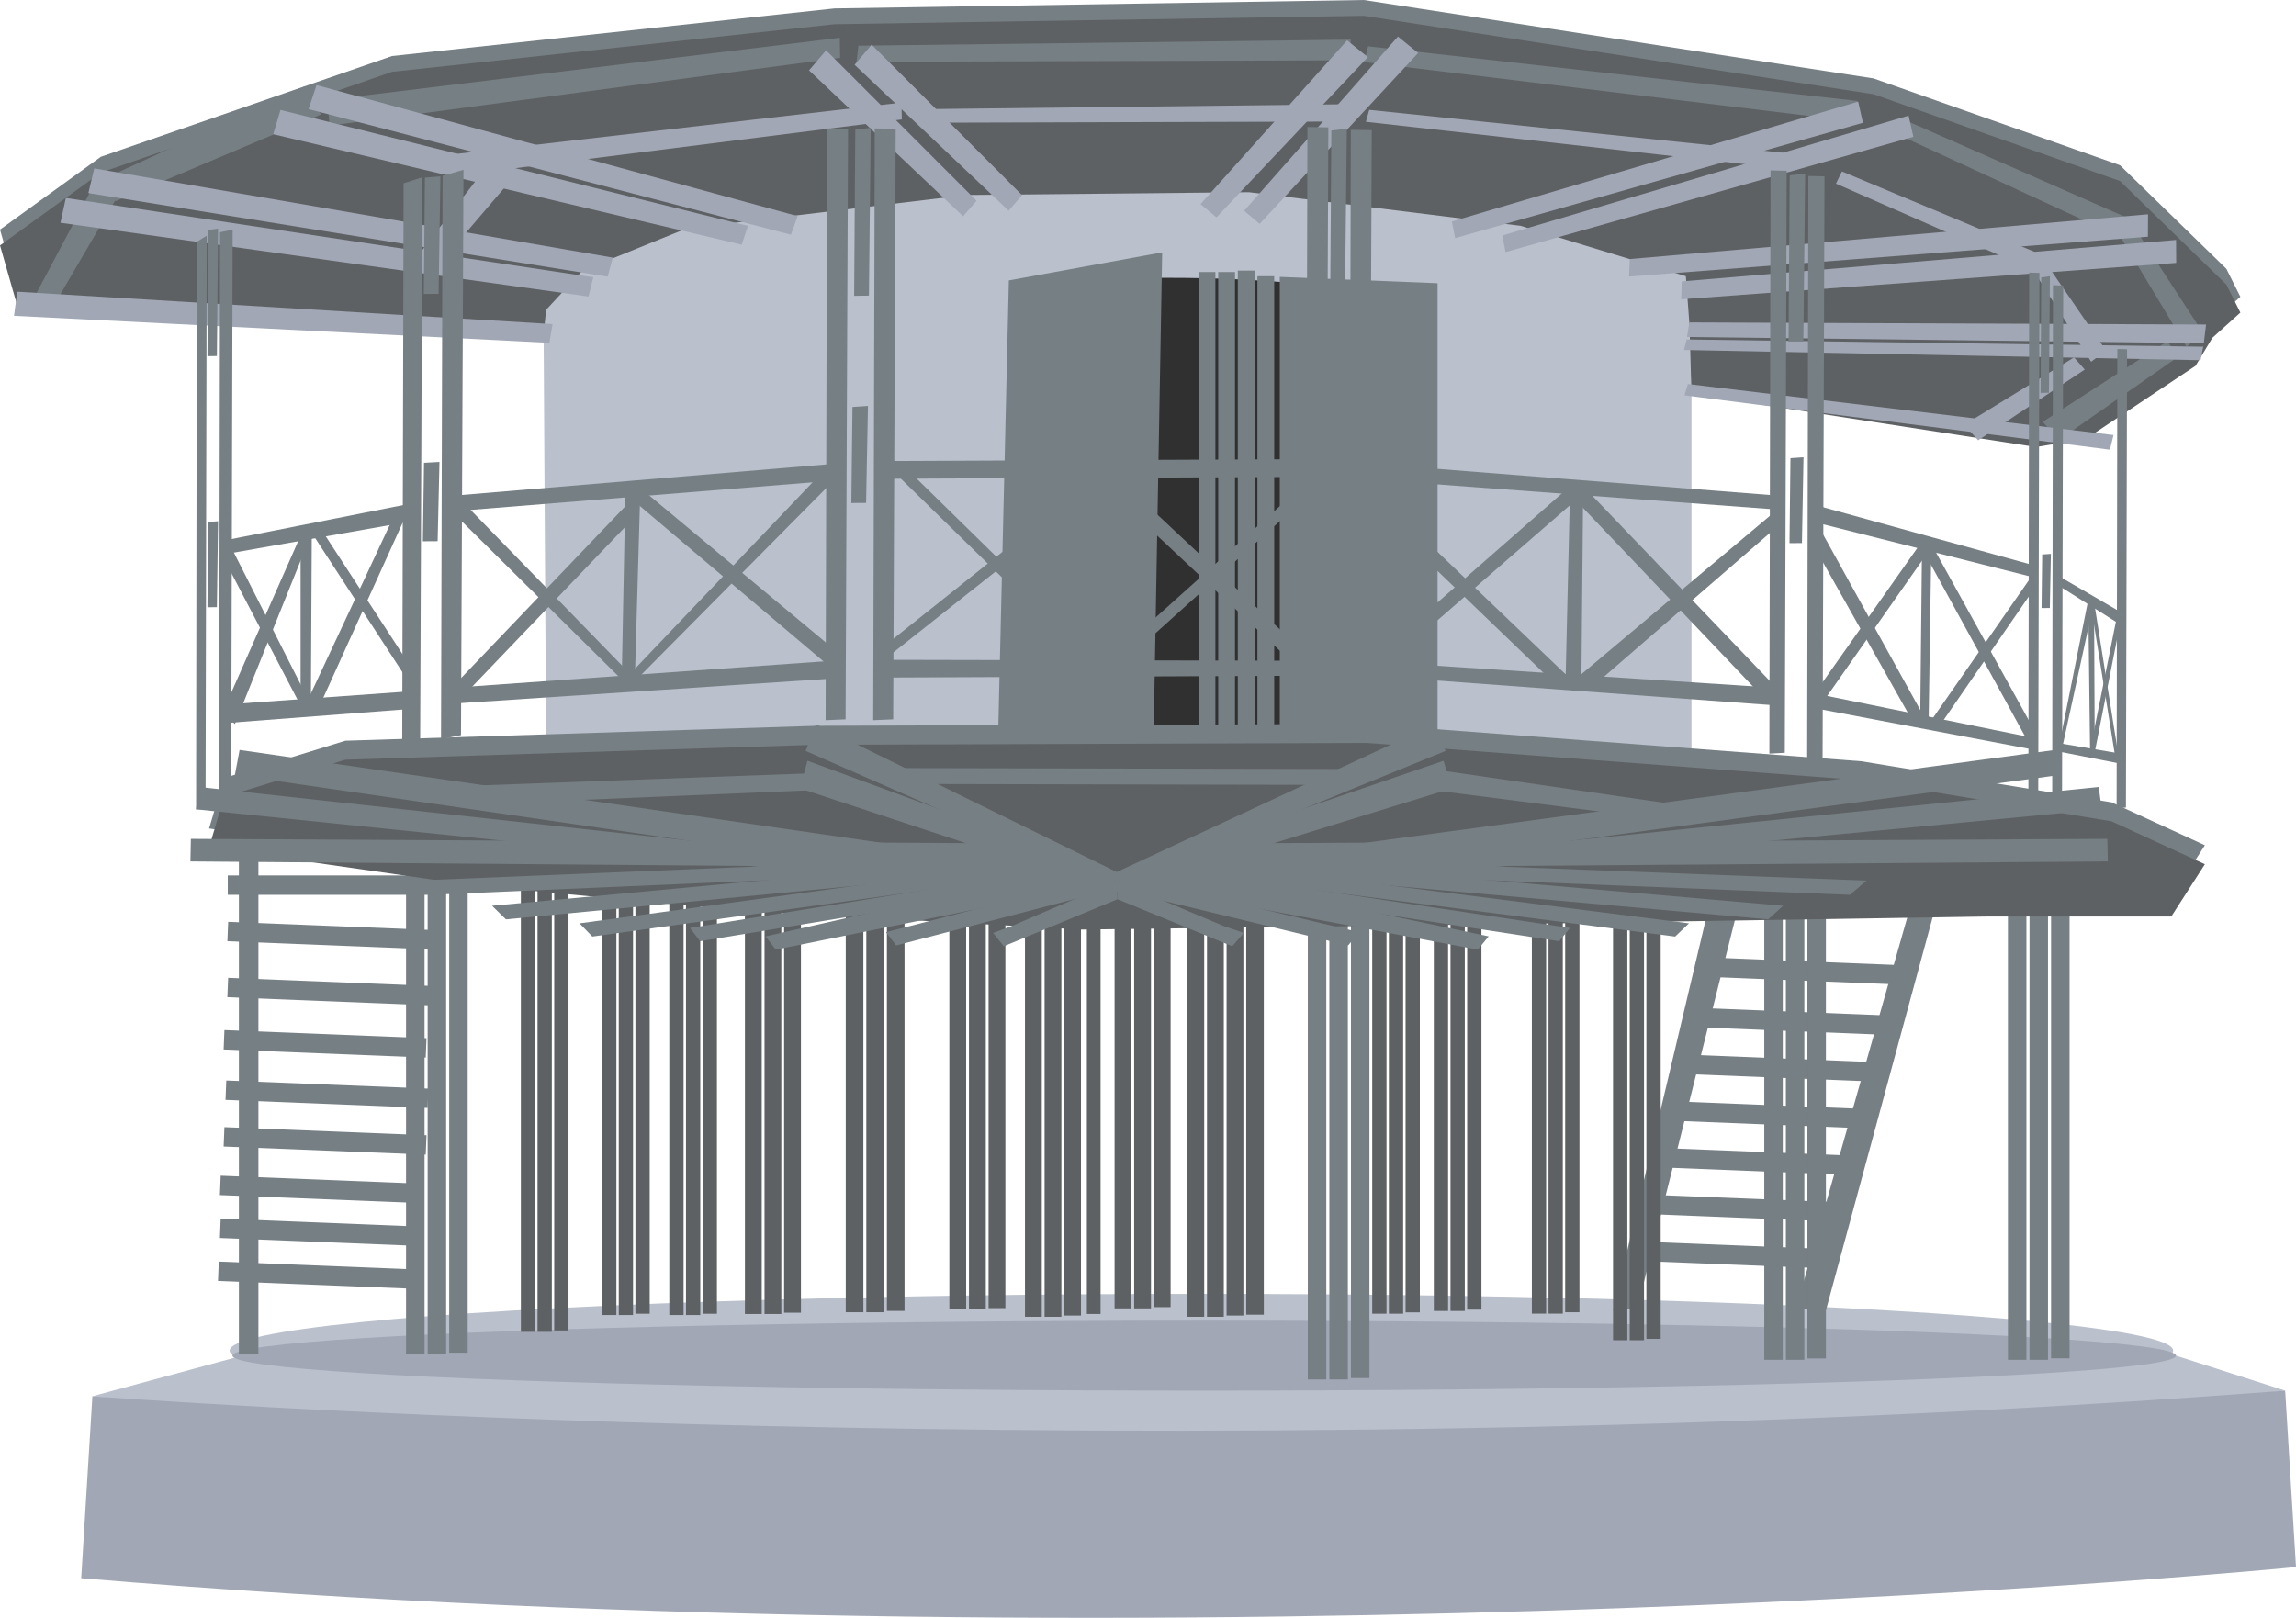 <?xml version="1.0" encoding="UTF-8"?><svg id="Layer_2" xmlns="http://www.w3.org/2000/svg" viewBox="0 0 726.47 511.96"><defs><style>.cls-1{fill:#a1a7b5;}.cls-2{fill:#bac0cc;}.cls-3{fill:#303030;}.cls-4{fill:#767f84;}.cls-5{fill:#5e6163;}</style></defs><g id="building-grouped"><g><path id="light-edge" class="cls-2" d="M81.52,427.66l606.97,1.33,34.56,11.08s-335.83,42.53-693.8,1.77l52.28-14.18Z"/><path id="edge" class="cls-1" d="M29.24,441.84s335.83,25.7,693.8-1.77l3.43,55.82s-340.14,33.67-700.78,3.54l3.54-57.6Z"/><ellipse id="top-light" class="cls-2" cx="380.13" cy="427.41" rx="307.47" ry="17.97"/><ellipse id="top" class="cls-1" cx="381.02" cy="428.99" rx="307.47" ry="11.08"/><path id="building" class="cls-2" d="M171.9,88.58l.89,146.8s236.58-12.41,362.41,3.54V86.61S365.07,.57,171.9,88.58Z"/><path id="inside" class="cls-3" d="M319.45,232.07l1.32-142.66s40.76-2.66,73.54-.89c32.79,1.77,59.37,6.2,59.37,6.2l.43,139.12s-22.55-2.46-66-2.66c-48.73-.23-68.66,.89-68.66,.89Z"/><polygon id="L" class="cls-4" points="319.21 88.73 367.72 79.87 365.07 229.62 315.89 229.62 319.21 88.73"/><rect id="mid1" class="cls-4" x="379.24" y="86.08" width="5.32" height="144.43"/><rect id="mid2" class="cls-4" x="385.45" y="86.08" width="5.32" height="144.43"/><rect id="mid3" class="cls-4" x="391.65" y="85.63" width="5.32" height="144.43"/><rect id="mid4" class="cls-4" x="397.85" y="87.41" width="5.32" height="144.43"/><polygon class="cls-4" points="454.86 231.81 404.94 229.81 404.94 87.62 454.86 89.62 454.86 231.81"/><polygon id="roof-edge" class="cls-4" points="171.9 101.9 172.79 93.04 184.31 80.63 217.09 67.34 305.7 56.71 395.19 55.82 481.14 66.46 533.42 82.41 534.6 98.36 535.19 119.62 644.18 136.46 660.13 133.8 694.69 110.76 700.01 101.9 708.87 93.92 704.44 85.06 670.77 52.28 592.79 24.81 431.52 0 264.05 2.66 124.05 17.72 31.9 49.62 0 72.66 5.32 91.27 171.9 101.9"/><polygon id="roof" class="cls-5" points="171.9 106.9 172.79 98.04 184.31 85.63 217.09 72.34 305.7 61.71 395.19 60.82 481.14 71.46 533.42 87.41 534.6 103.36 535.19 124.62 644.18 141.46 660.13 138.8 694.69 115.76 700.01 106.9 708.87 98.92 704.44 90.06 670.77 57.28 592.79 29.81 431.52 5 264.05 7.66 124.05 22.72 31.9 54.62 0 77.66 5.32 96.27 171.9 106.9"/><polygon id="_01" class="cls-4" points="15.13 99.91 38 60.78 30.13 57.73 9.03 97.49 15.13 99.91"/><polygon id="_02" class="cls-4" points="36.52 63.68 101.58 36.21 96.59 27.25 32.7 56.67 36.52 63.68"/><polygon id="_03" class="cls-4" points="104.23 39.75 265.83 18.29 265.71 11.95 103.7 31.61 104.23 39.75"/><polygon id="_04" class="cls-4" points="271.01 19.54 426.87 19.08 427.4 12.54 271.61 14.45 271.01 19.54"/><polygon id="_05" class="cls-4" points="431.65 19.63 586.37 38.37 587.71 31.94 432.87 14.65 431.65 19.63"/><polygon id="_06" class="cls-4" points="600.41 42.52 673.02 76.03 675.66 70.06 602.55 37.91 600.41 42.52"/><polygon id="_07" class="cls-4" points="670.6 74.38 691.81 109.71 697.12 105.47 674.76 71.12 670.6 74.38"/><polygon id="_08" class="cls-4" points="685.69 108.08 646.36 133.48 651.34 139.32 689.52 112.66 685.69 108.08"/><polygon id="_02-2" class="cls-1" points="138.41 84.19 164.07 54.18 155.9 50.26 132.07 81.11 138.41 84.19"/><polygon id="_03-2" class="cls-1" points="142.58 55.79 285.34 37.79 285.23 32.47 142.12 48.96 142.58 55.79"/><polygon id="_04-2" class="cls-1" points="289.92 38.84 427.6 38.45 428.07 32.96 290.45 34.56 289.92 38.84"/><polygon id="_05-2" class="cls-1" points="432.18 38.54 568.57 53.78 569.71 48.9 433.23 34.76 432.18 38.54"/><polygon id="_06-2" class="cls-1" points="580.91 58.11 645.05 86.23 647.38 81.22 582.8 54.25 580.91 58.11"/><polygon id="_07-2" class="cls-1" points="642.91 84.84 661.65 114.48 666.34 110.92 646.58 82.1 642.91 84.84"/><polygon id="_08-2" class="cls-1" points="656.24 113.11 621.5 134.42 625.9 139.32 659.63 116.95 656.24 113.11"/><polygon class="cls-1" points="174.83 102.56 5.45 92.31 4.43 99.94 173.84 108.49 174.83 102.56"/><polygon class="cls-1" points="187.72 87.75 20.83 62.65 19.13 70.49 186.2 93.83 187.72 87.75"/><polygon class="cls-1" points="193.89 81.52 29.82 53.29 27.96 61.1 192.26 87.56 193.89 81.52"/><polygon class="cls-1" points="236.65 71.48 88.75 34.79 86.45 42.47 234.67 77.42 236.65 71.48"/><polygon class="cls-1" points="252.39 68.39 100.15 26.91 97.63 34.53 250.25 74.27 252.39 68.39"/><polygon class="cls-1" points="308.99 63.54 261.39 15.91 255.99 22.26 304.73 68.44 308.99 63.54"/><polygon class="cls-1" points="323.39 61.77 275.8 14.13 270.4 20.49 319.13 66.66 323.39 61.77"/><polygon class="cls-1" points="384.9 68.78 432.8 18.07 426.24 12.77 379.85 64.6 384.9 68.78"/><polygon class="cls-1" points="398.57 70.83 448.71 16.76 442.32 11.56 393.65 66.71 398.57 70.83"/><polygon class="cls-1" points="460.42 75.34 589.45 38.85 587.94 32.16 459.39 70.09 460.42 75.34"/><polygon class="cls-1" points="476.37 79.77 605.4 43.28 603.89 36.59 475.34 74.52 476.37 79.77"/><polygon class="cls-1" points="515.45 87.51 679.61 74.9 679.65 67.81 515.67 81.97 515.45 87.51"/><polygon class="cls-1" points="531.95 94.71 688.56 83.2 688.52 75.93 532.11 89.04 531.95 94.71"/><polygon class="cls-1" points="533.78 106.64 697.3 108.61 698.01 102.69 534.53 102.03 533.78 106.64"/><polygon class="cls-1" points="532.83 110.75 696.27 113.99 697.11 109.71 533.68 107.42 532.83 110.75"/><polygon class="cls-1" points="532.99 125.11 667.59 142.3 668.74 137.67 534.05 121.52 532.99 125.11"/><polygon class="cls-4" points="62.28 76.51 65.41 74.59 65.04 255.92 62.05 256.11 62.28 76.51"/><polygon class="cls-4" points="65.87 72.77 69 72.34 68.63 112.67 65.64 112.71 65.87 72.77"/><polygon class="cls-4" points="134.45 56.2 139.35 55.8 138.77 92.98 134.09 93.02 134.45 56.2"/><polygon class="cls-4" points="65.87 165.22 69 164.93 68.63 192.13 65.64 192.16 65.87 165.22"/><polygon class="cls-4" points="134.16 146.45 139.05 146.18 138.47 171.26 133.8 171.29 134.16 146.45"/><polygon class="cls-4" points="269.73 128.79 274.63 128.46 274.04 159.15 269.37 159.18 269.73 128.79"/><polygon class="cls-4" points="421.54 127.01 426.44 126.69 425.86 157.37 421.19 157.41 421.54 127.01"/><polygon class="cls-4" points="566.51 144.99 570.64 144.71 570.15 171.85 566.21 171.88 566.51 144.99"/><polygon class="cls-4" points="646.16 175.46 648.91 175.28 648.58 192.39 645.96 192.41 646.16 175.46"/><polygon class="cls-4" points="270.62 41.01 275.51 40.44 274.93 93.55 270.26 93.61 270.62 41.01"/><polygon class="cls-4" points="421.25 41.3 426.15 40.74 425.56 93.85 420.89 93.9 421.25 41.3"/><polygon class="cls-4" points="566.27 55.48 571.17 54.92 570.59 108.02 565.91 108.08 566.27 55.48"/><polygon class="cls-4" points="645.86 87.8 648.61 87.41 648.29 124.29 645.66 124.33 645.86 87.8"/><polygon class="cls-4" points="69.62 73.5 73.61 72.66 73.14 254 69.33 255.28 69.62 73.5"/><polygon class="cls-4" points="127.7 57.99 133.65 56.1 132.94 235 127.26 236.27 127.7 57.99"/><polygon class="cls-4" points="140.03 55.63 146.65 53.73 145.86 232.64 139.54 233.91 140.03 55.63"/><polygon class="cls-4" points="261.71 40.64 268.33 40.74 267.55 227.64 261.23 227.91 261.71 40.64"/><polygon class="cls-4" points="276.78 40.64 283.4 40.74 282.61 227.64 276.29 227.91 276.78 40.64"/><polygon class="cls-4" points="413.68 40.19 420.3 40.3 419.51 227.2 413.19 227.47 413.68 40.19"/><polygon class="cls-4" points="427.41 41.08 434.03 41.18 433.25 228.09 426.93 228.35 427.41 41.08"/><polygon class="cls-4" points="560.21 53.93 565.32 54.03 564.72 238.22 559.84 238.48 560.21 53.93"/><polygon class="cls-4" points="572.18 55.7 577.28 55.8 576.68 239.99 571.8 240.26 572.18 55.7"/><polygon class="cls-4" points="642.04 86.27 645.29 86.36 644.91 251.54 641.8 251.77 642.04 86.27"/><polygon class="cls-4" points="649.57 90.26 652.82 90.35 652.44 251.99 649.33 252.22 649.57 90.26"/><polygon class="cls-4" points="669.94 110.44 673.02 110.52 672.66 255.56 669.71 255.76 669.94 110.44"/><polygon class="cls-4" points="71.18 170.99 129.37 159.47 129.37 165.09 70.89 175.42 71.18 170.99"/><polygon class="cls-4" points="70.89 222.98 128.78 218.84 128.48 224.45 70.59 228.88 70.89 222.98"/><polygon class="cls-4" points="95.11 169.52 95.11 223.27 98.36 222.98 98.65 168.63 95.11 169.52"/><polygon class="cls-4" points="101.6 167.45 130.25 211.46 129.96 216.77 98.65 168.63 101.6 167.45"/><polygon class="cls-4" points="124.35 163.9 96.58 223.27 101.31 222.98 128.48 163.02 124.35 163.9"/><polygon class="cls-4" points="95.11 169.52 70.59 225.04 74.31 229.14 98.65 168.63 95.11 169.52"/><polygon class="cls-4" points="72.95 172.77 98.36 222.98 95.11 223.27 70.89 176.9 72.95 172.77"/><polygon class="cls-4" points="143.84 156.82 263.76 146.77 263.76 152.09 142.95 161.84 143.84 156.82"/><polygon class="cls-4" points="142.95 217.66 142.95 222.68 263.76 214.71 263.46 209.09 142.95 217.66"/><polygon class="cls-4" points="197.89 154.45 196.71 215.59 200.85 215.59 202.62 154.45 197.89 154.45"/><polygon class="cls-4" points="259.03 150.61 199.37 213.23 200.85 215.59 263.76 152.09 259.03 150.61"/><polygon class="cls-4" points="199.96 158 202.62 154.45 264.35 205.85 263.46 211.75 199.96 158"/><polygon class="cls-4" points="142.95 217.66 199.96 158 200.25 164.2 146.79 220.02 142.95 217.66"/><polygon class="cls-4" points="146.79 159.18 199.37 213.23 198.78 217.07 142.95 161.84 146.79 159.18"/><polygon class="cls-4" points="280 145.89 414.98 145.3 415.28 150.91 280.89 151.5 280 145.89"/><polygon class="cls-4" points="279.71 208.8 415.57 209.09 415.28 213.82 279.41 214.41 279.71 208.8"/><polygon class="cls-4" points="345.57 147.95 350.3 147.95 349.71 211.75 344.39 211.46 345.57 147.95"/><polygon class="cls-4" points="415.28 150.91 347.05 212.05 352.66 212.05 415.57 155.34 415.28 150.91"/><polygon class="cls-4" points="350.3 147.95 415.57 209.09 410.85 211.46 348.23 152.68 350.3 147.95"/><polygon class="cls-4" points="287.68 149.14 346.75 207.03 347.05 212.05 282.66 149.14 287.68 149.14"/><polygon class="cls-4" points="347.34 150.61 279.12 204.96 279.71 208.8 347.64 155.04 347.34 150.61"/><polygon class="cls-4" points="430.64 146.48 562.37 156.82 562.37 161.25 430.64 151.5 430.64 146.48"/><polygon class="cls-4" points="430.05 209.09 562.07 217.66 562.37 223.27 429.75 213.53 430.05 209.09"/><polygon class="cls-4" points="496.8 153.86 500.93 153.86 500.34 217.66 495.32 217.07 496.8 153.86"/><polygon class="cls-4" points="562.37 161.25 497.68 215.59 504.48 216.77 562.07 166.86 562.37 161.25"/><polygon class="cls-4" points="500.93 153.86 562.07 217.66 556.46 219.14 498.57 158.29 500.93 153.86"/><polygon class="cls-4" points="496.8 153.86 498.57 158.29 437.73 211.16 432.11 210.57 496.8 153.86"/><polygon class="cls-4" points="430.64 151.5 497.68 215.59 491.78 216.18 430.05 156.82 430.64 151.5"/><polygon class="cls-4" points="574.18 159.77 642.71 178.67 642.71 182.51 574.77 165.38 574.18 159.77"/><polygon class="cls-4" points="574.18 219.43 642.41 233.31 643 237.15 574.48 224.16 574.18 219.43"/><polygon class="cls-4" points="608.15 171.29 607.56 228.29 610.22 229.18 611.1 172.17 608.15 171.29"/><polygon class="cls-4" points="642.71 182.51 610.22 229.18 614.06 229.18 643.59 186.35 642.71 182.51"/><polygon class="cls-4" points="611.1 172.17 643.59 230.95 643 237.15 609.33 175.72 611.1 172.17"/><polygon class="cls-4" points="608.15 171.29 609.33 175.72 576.84 222.09 574.18 219.43 608.15 171.29"/><polygon class="cls-4" points="574.77 165.38 608.44 226.23 605.2 228.29 573.89 172.77 574.77 165.38"/><polygon class="cls-4" points="651.27 182.22 671.06 193.74 670.77 197.58 650.68 184.88 651.27 182.22"/><polygon class="cls-4" points="650.98 235.09 670.17 238.34 670.47 241.58 650.98 237.74 650.98 235.09"/><polygon class="cls-4" points="660.72 189.9 661.31 237.45 662.79 238.04 662.57 190.41 660.72 189.9"/><polygon class="cls-4" points="660.72 189.9 651.42 236.42 652.45 236.86 662.57 190.41 660.72 189.9"/><polygon class="cls-4" points="669.29 239.66 661.61 191.67 662.57 190.41 670.17 238.34 669.29 239.66"/><polygon class="cls-4" points="669.73 195.51 661.31 237.45 662.79 238.04 670.77 197.58 669.73 195.51"/><rect class="cls-4" x="72.07" y="277.03" width="63.99" height="6.14"/><rect class="cls-4" x="72.07" y="292.98" width="63.99" height="6.14" transform="translate(11.89 -3.91) rotate(2.29)"/><rect class="cls-4" x="72.07" y="310.7" width="63.99" height="6.14" transform="translate(12.59 -3.9) rotate(2.29)"/><rect class="cls-4" x="70.89" y="327.24" width="63.99" height="6.14" transform="translate(13.25 -3.84) rotate(2.29)"/><rect class="cls-4" x="71.48" y="343.19" width="63.99" height="6.14" transform="translate(13.89 -3.85) rotate(2.29)"/><rect class="cls-4" x="70.89" y="357.96" width="63.99" height="6.14" transform="translate(14.48 -3.82) rotate(2.29)"/><rect class="cls-4" x="69.71" y="373.32" width="63.99" height="6.14" transform="translate(15.09 -3.76) rotate(2.29)"/><rect class="cls-4" x="69.71" y="386.9" width="63.99" height="6.14" transform="translate(15.63 -3.75) rotate(2.29)"/><rect class="cls-4" x="69.11" y="400.49" width="63.99" height="6.14" transform="translate(16.17 -3.71) rotate(2.29)"/><rect id="mid1-2" class="cls-4" x="75.59" y="271.31" width="6.17" height="157.24"/><rect class="cls-4" x="539.92" y="304.2" width="63.99" height="6.14" transform="translate(12.71 -22.56) rotate(2.29)"/><rect class="cls-4" x="536.38" y="320.15" width="63.99" height="6.14" transform="translate(13.34 -22.41) rotate(2.29)"/><rect class="cls-4" x="532.24" y="334.92" width="63.99" height="6.14" transform="translate(13.93 -22.23) rotate(2.29)"/><rect class="cls-4" x="528.11" y="349.69" width="63.99" height="6.14" transform="translate(14.51 -22.05) rotate(2.29)"/><rect class="cls-4" x="523.97" y="364.45" width="63.99" height="6.14" transform="translate(15.1 -21.88) rotate(2.29)"/><rect class="cls-4" x="519.84" y="379.22" width="63.99" height="6.14" transform="translate(15.68 -21.7) rotate(2.29)"/><rect class="cls-4" x="515.7" y="393.99" width="63.99" height="6.14" transform="translate(16.27 -21.52) rotate(2.29)"/><polyline id="L-2" class="cls-4" points="604.9 285.3 568.28 414.08 577.73 414.67 613.17 284.12 604.9 285.3 604.9 285.3 604.9 285.3"/><polyline id="R" class="cls-4" points="540.51 287.66 510.38 414.67 518.06 414.08 549.96 287.07 540.51 287.66"/><rect id="mid1-3" class="cls-5" x="375.7" y="284.52" width="5.32" height="132.18"/><rect id="mid2-2" class="cls-5" x="381.9" y="284.52" width="5.32" height="132.18"/><rect id="mid3-2" class="cls-5" x="388.1" y="284.12" width="5.32" height="132.18"/><rect id="mid1-4" class="cls-5" x="352.66" y="281.86" width="5.32" height="132.18"/><rect id="mid2-3" class="cls-5" x="358.86" y="281.86" width="5.32" height="132.18"/><rect id="mid3-3" class="cls-5" x="365.07" y="281.46" width="5.32" height="132.18"/><rect id="mid1-5" class="cls-5" x="300.38" y="279.21" width="5.32" height="135.16"/><rect id="mid2-4" class="cls-5" x="306.59" y="279.21" width="5.32" height="135.16"/><rect id="mid3-4" class="cls-5" x="312.79" y="278.8" width="5.32" height="135.16"/><rect id="mid1-6" class="cls-5" x="267.6" y="279.22" width="5.58" height="136.04"/><rect id="mid2-5" class="cls-5" x="274.11" y="279.22" width="5.58" height="136.04"/><rect id="mid3-5" class="cls-5" x="280.62" y="278.8" width="5.58" height="136.04"/><rect id="mid1-7" class="cls-5" x="235.7" y="283.64" width="5.32" height="132.18"/><rect id="mid2-6" class="cls-5" x="241.9" y="283.64" width="5.32" height="132.18"/><rect id="mid3-6" class="cls-5" x="248.1" y="283.23" width="5.32" height="132.18"/><rect id="mid1-8" class="cls-5" x="211.77" y="285.4" width="4.52" height="130.74"/><rect id="mid2-7" class="cls-5" x="217.05" y="285.4" width="4.52" height="130.74"/><rect id="mid3-7" class="cls-5" x="222.32" y="285" width="4.52" height="130.74"/><rect id="mid1-9" class="cls-5" x="190.51" y="281.6" width="4.52" height="134.54"/><rect id="mid2-8" class="cls-5" x="195.78" y="281.6" width="4.52" height="134.54"/><rect id="mid3-8" class="cls-5" x="201.05" y="281.19" width="4.52" height="134.54"/><rect id="mid1-10" class="cls-5" x="164.81" y="280.12" width="4.52" height="141.34"/><rect id="mid2-9" class="cls-5" x="170.08" y="280.12" width="4.52" height="141.34"/><rect id="mid3-9" class="cls-5" x="175.36" y="279.69" width="4.52" height="141.34"/><rect id="mid1-11" class="cls-5" x="434.18" y="279.19" width="4.52" height="136.53"/><rect id="mid2-10" class="cls-5" x="439.45" y="279.19" width="4.52" height="136.53"/><rect id="mid3-10" class="cls-5" x="444.73" y="278.77" width="4.52" height="136.53"/><rect id="mid1-12" class="cls-5" x="453.67" y="278.33" width="4.52" height="136.53"/><rect id="mid2-11" class="cls-5" x="458.95" y="278.33" width="4.52" height="136.53"/><rect id="mid3-11" class="cls-5" x="464.22" y="277.91" width="4.52" height="136.53"/><rect id="mid1-13" class="cls-5" x="484.69" y="272.15" width="4.52" height="143.55"/><rect id="mid2-12" class="cls-5" x="489.96" y="272.15" width="4.52" height="143.55"/><rect id="mid3-12" class="cls-5" x="495.23" y="271.71" width="4.52" height="143.55"/><rect id="mid1-14" class="cls-5" x="510.38" y="282.78" width="4.52" height="141.34"/><rect id="mid2-13" class="cls-5" x="515.66" y="282.78" width="4.52" height="141.34"/><rect id="mid3-13" class="cls-5" x="520.93" y="282.34" width="4.52" height="141.34"/><rect id="mid4-2" class="cls-5" x="394.31" y="285.74" width="5.57" height="130.29"/><rect id="mid1-15" class="cls-5" x="324.31" y="284.52" width="5.32" height="132.18"/><rect id="mid2-14" class="cls-5" x="330.51" y="284.52" width="5.32" height="132.18"/><rect id="mid3-14" class="cls-5" x="336.71" y="284.12" width="5.32" height="132.18"/><rect id="mid4-3" class="cls-5" x="343.89" y="285.74" width="4.34" height="130.07"/><rect id="mid1-16" class="cls-4" x="558.23" y="284.56" width="5.85" height="145.76"/><rect id="mid2-15" class="cls-4" x="565.06" y="284.56" width="5.85" height="145.76"/><rect id="mid3-15" class="cls-4" x="571.88" y="284.12" width="5.85" height="145.76"/><rect id="mid1-17" class="cls-4" x="413.8" y="290.77" width="5.85" height="145.76"/><rect id="mid2-16" class="cls-4" x="420.62" y="290.77" width="5.85" height="145.76"/><rect id="mid3-16" class="cls-4" x="427.45" y="290.32" width="5.85" height="145.76"/><rect id="mid1-18" class="cls-4" x="128.48" y="271.31" width="5.85" height="157.24"/><rect id="mid2-17" class="cls-4" x="135.31" y="271.31" width="5.85" height="157.24"/><rect id="mid3-17" class="cls-4" x="142.13" y="270.83" width="5.85" height="157.24"/><rect id="mid1-19" class="cls-4" x="635.32" y="273.08" width="5.85" height="157.24"/><rect id="mid2-18" class="cls-4" x="642.15" y="273.08" width="5.85" height="157.24"/><rect id="mid3-18" class="cls-4" x="648.97" y="272.6" width="5.85" height="157.24"/><polygon id="roof-edge-2" class="cls-4" points="66.16 262.17 148.27 273.98 235.11 282.25 342.03 288.16 479.08 286.39 629.12 284.02 687.01 284.02 697.64 267.48 668.11 253.9 588.95 240.9 432.41 229.09 258.15 229.68 109.28 234.4 70.89 246.22 66.16 262.17"/><polygon id="roof-under" class="cls-5" points="66.16 268.17 148.27 279.98 235.11 288.25 342.03 294.16 479.08 292.39 629.12 290.02 687.01 290.02 697.64 273.48 668.11 259.9 588.95 246.9 432.41 235.09 258.15 235.68 109.28 240.4 70.89 252.22 66.16 268.17"/><polygon id="_12" class="cls-4" points="353.25 278.8 320.06 293.06 314.21 295.23 317.61 299.44 353.59 284.56 353.25 278.8"/><polygon id="_11" class="cls-4" points="348.67 277.47 280.34 294.98 283.55 299.18 350 281.9 348.67 277.47"/><polygon id="_10" class="cls-4" points="345.13 273.04 242.24 296.31 245.45 300.51 348.67 279.69 345.13 273.04"/><polygon id="_09" class="cls-4" points="334.94 274.81 218.32 293.65 221.52 297.85 335.83 279.03 334.94 274.81"/><polygon id="_08-3" class="cls-4" points="329.81 272.24 183.36 292.19 187.42 296.37 330.96 276.45 329.81 272.24"/><polygon id="_07-3" class="cls-4" points="319.11 271.31 155.69 286.63 160.08 290.93 320.26 275.55 319.11 271.31"/><polygon id="_06-3" class="cls-4" points="319.11 270.9 131.17 278.67 136.06 283.17 320.28 275.19 319.11 270.9"/><polygon id="_05-3" class="cls-4" points="312.79 266.84 60.39 265.46 60.25 272.6 334.94 274.81 312.79 266.84"/><polygon id="_04-3" class="cls-4" points="307.56 275.8 62.92 249.03 62.05 256.11 308.33 281.28 307.56 275.8"/><polygon id="_03-3" class="cls-4" points="334.94 274.81 75.81 237.32 74.32 245.23 319.67 280.81 334.94 274.81"/><polygon id="_02-3" class="cls-4" points="352.42 276.38 255.48 240.74 253.13 249.49 352.66 282.34 352.42 276.38"/><polygon id="_01-2" class="cls-4" points="356.45 277.47 258.15 229.19 254.91 237.63 346.3 277.71 356.45 277.47"/><polygon id="_12-2" class="cls-4" points="353.25 278.8 387.25 293.06 393.55 295.23 389.88 299.44 353.59 284.56 353.25 278.8"/><polygon id="_11-2" class="cls-4" points="356.45 277.47 430 294.98 426.56 299.18 355.02 281.9 356.45 277.47"/><polygon id="_10-2" class="cls-4" points="360.26 273.04 471.02 296.31 467.57 300.51 356.45 279.69 360.26 273.04"/><polygon id="_09-2" class="cls-4" points="371.23 274.81 496.77 293.65 493.33 297.85 370.28 279.03 371.23 274.81"/><polygon id="_08-4" class="cls-4" points="376.75 272.24 534.4 292.19 530.03 296.37 375.52 276.45 376.75 272.24"/><polygon id="_07-4" class="cls-4" points="388.27 271.31 564.19 286.63 559.47 290.93 387.03 275.55 388.27 271.31"/><polygon id="_06-4" class="cls-4" points="388.27 270.9 590.58 278.67 585.33 283.17 387.01 275.19 388.27 270.9"/><polygon id="_05-4" class="cls-4" points="395.08 266.84 666.78 265.46 666.93 272.6 371.23 274.81 395.08 266.84"/><polygon id="_04-4" class="cls-4" points="400.7 275.8 664.06 249.03 664.99 256.11 399.87 281.28 400.7 275.8"/><polygon id="_03-4" class="cls-4" points="372.75 274.66 650.18 237.32 651.79 245.23 387.67 280.81 372.75 274.66"/><polygon id="_02-4" class="cls-4" points="352.42 276.38 456.76 240.74 459.3 249.49 352.66 282.34 352.42 276.38"/><polygon id="_01-3" class="cls-4" points="352.42 276.38 453.89 229.19 457.39 237.63 359.01 277.71 352.42 276.38"/><polygon class="cls-4" points="148.27 248.67 261.1 244.54 261.69 249.85 149.45 254.58 148.27 248.67"/><polygon class="cls-4" points="283.25 243.06 426.8 243.36 426.21 248.38 283.84 248.08 283.25 243.06"/><polygon class="cls-4" points="454.86 243.65 536.38 255.47 532.54 260.19 451.9 249.85 454.86 243.65"/></g></g></svg>